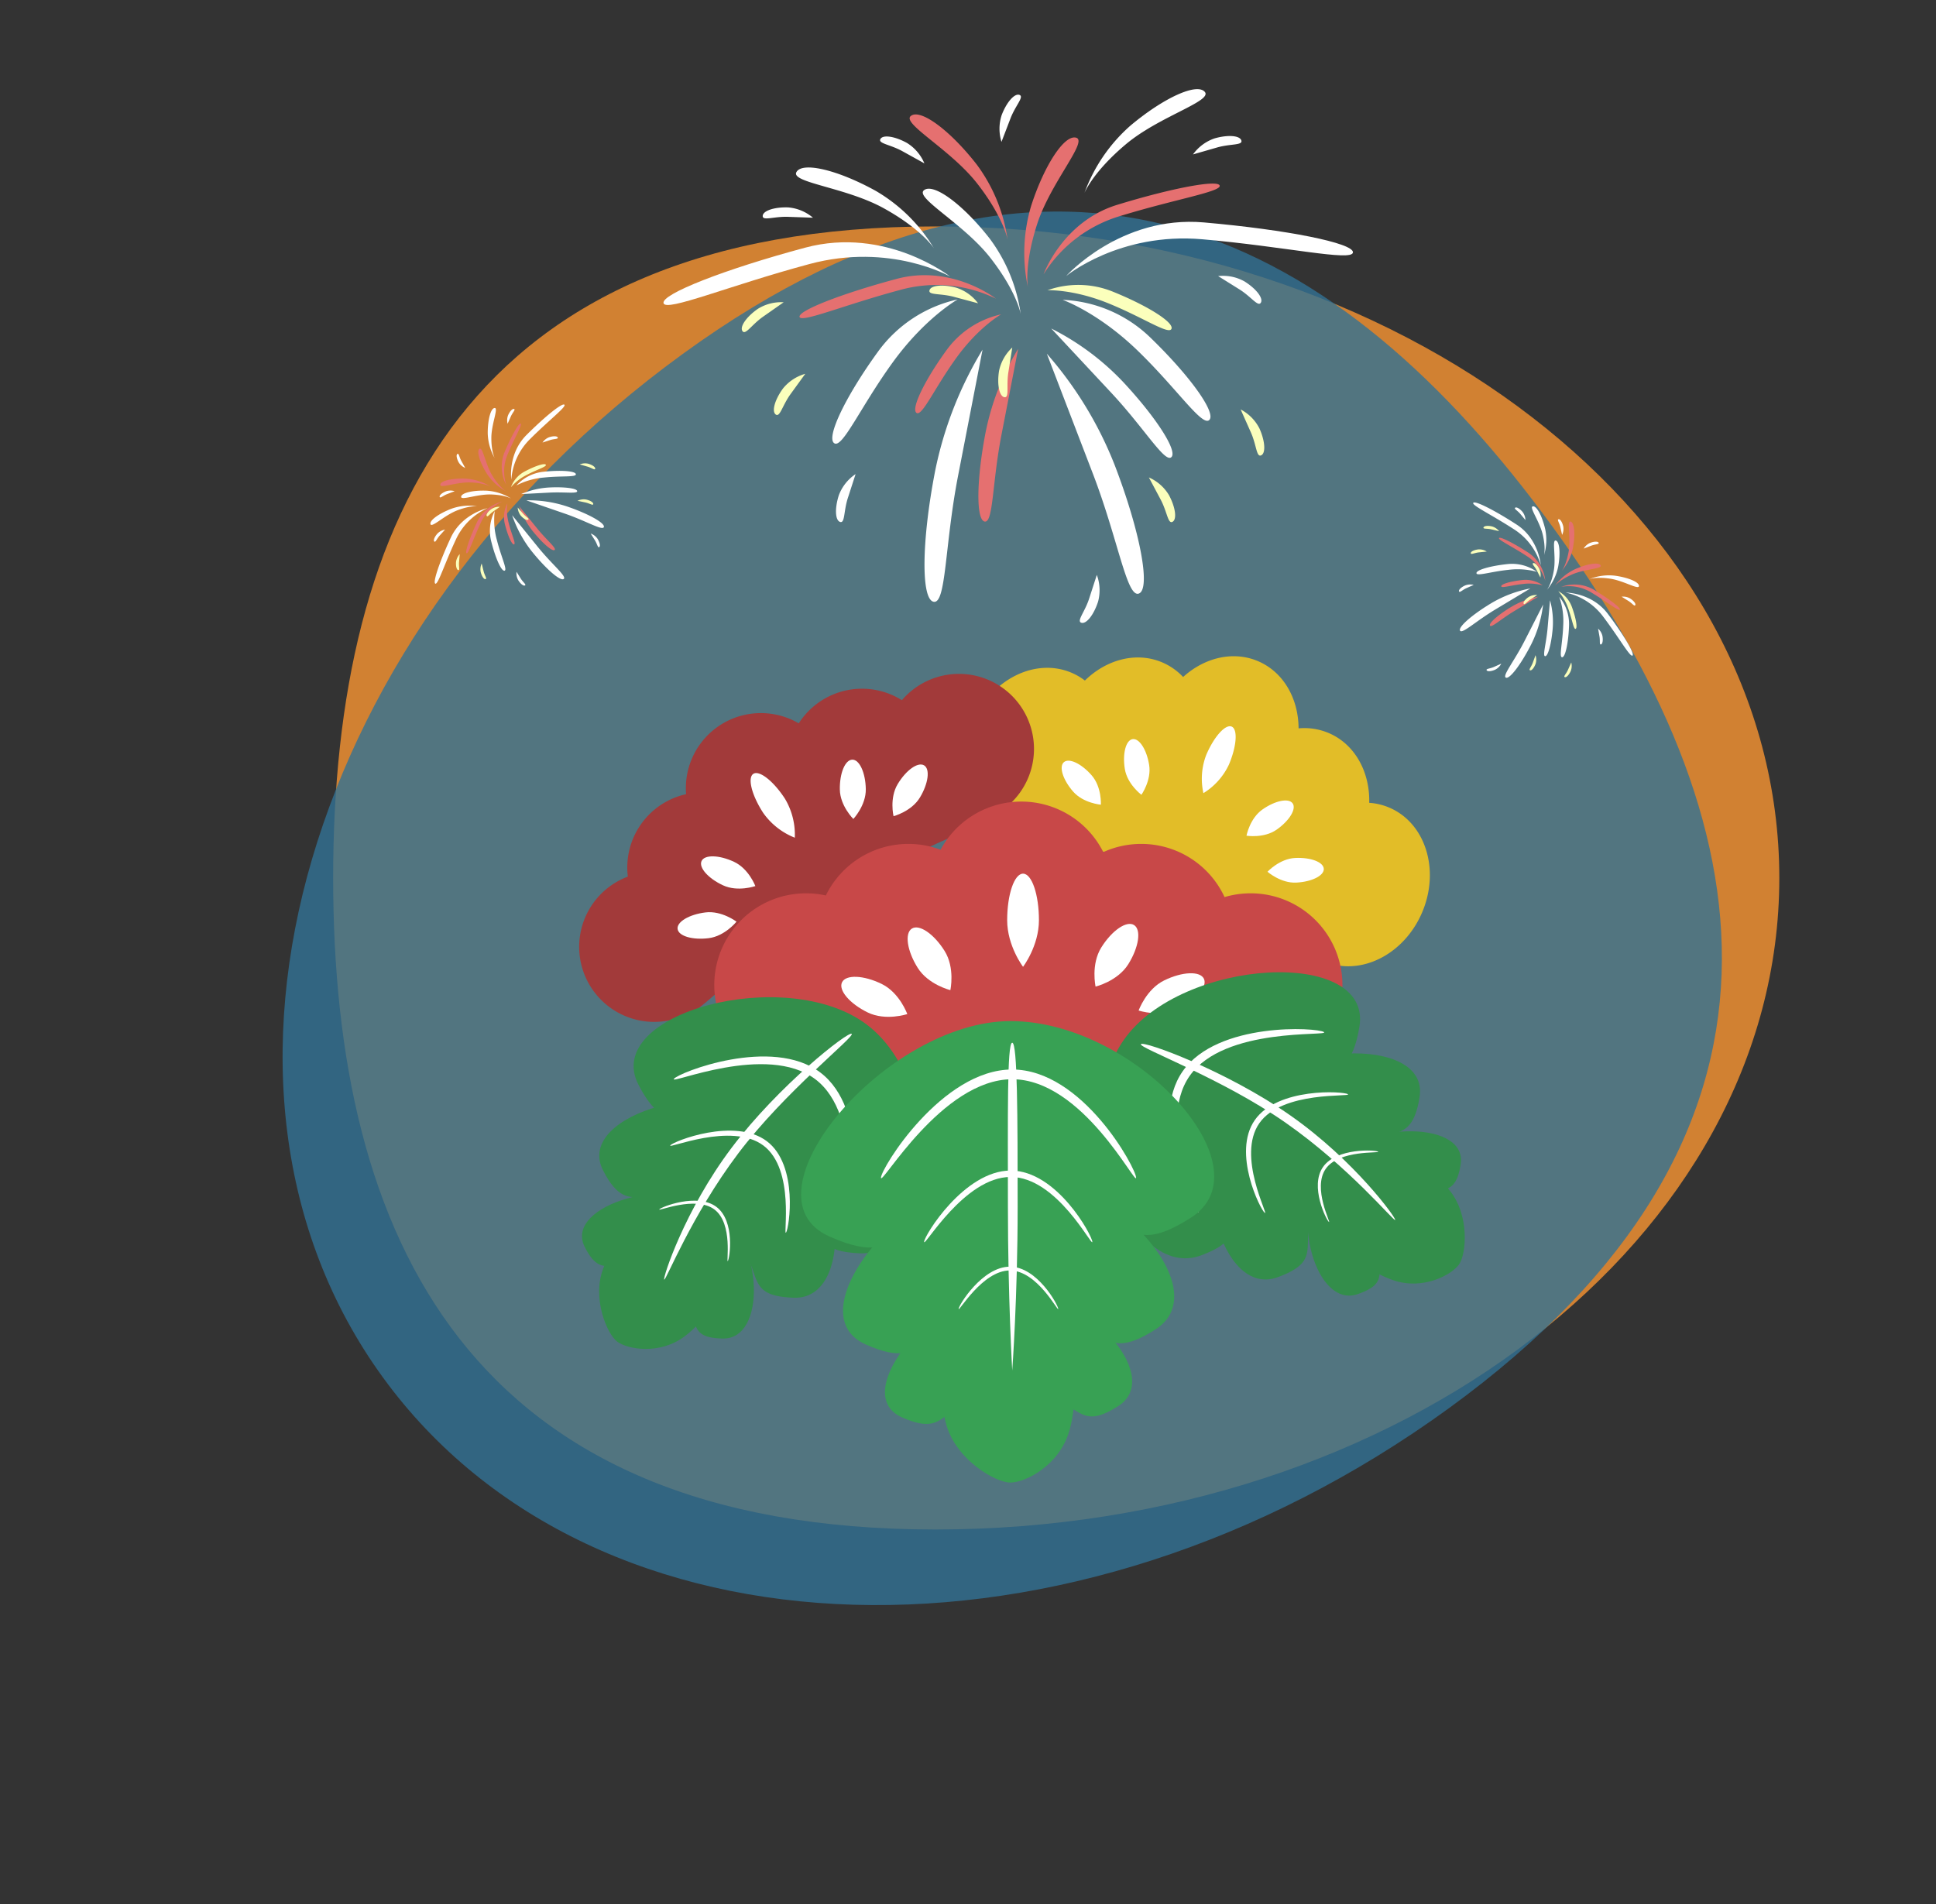 <svg xmlns="http://www.w3.org/2000/svg" width="548.604" height="539.645" viewBox="0 0 548.604 539.645">
  <rect x="0" y="0" width="548.604" height="539.645" fill="#333333" stroke="none"/>
  <g id="summernight" transform="translate(103.403 -74.829)">
    <path id="back-2" d="M201.438,0C333.521,0,440.6,82.671,440.6,184.651S333.521,369.3,201.438,369.3,30.8,286.632,30.8,184.651,69.356,0,201.438,0Z" transform="translate(-39.798 139)" fill="rgba(250,150,50,0.79)"/>
    <path id="back-1" d="M201.438,0C333.521,0,440.6,82.671,440.6,184.651S333.521,369.3,201.438,369.3,30.8,286.632,30.8,184.651,69.356,0,201.438,0Z" transform="matrix(-0.809, 0.588, -0.588, -0.809, 470.117, 355.498)" fill="rgba(50,114,149,0.79)"/>
    <g id="flower-3" transform="translate(190.891 235.808) rotate(23)">
      <path id="Union_1" data-name="Union 1" d="M68.1,65.55c-30.885,0-50.682,9.917-55.275,3.839C5.315,65.939,0,57.368,0,47.342,0,34.268,9.037,23.671,20.185,23.671a17.413,17.413,0,0,1,4.364.555c3.278-7.876,10.174-13.3,18.15-13.3a17.529,17.529,0,0,1,7.08,1.5C53.192,5.024,59.868,0,67.543,0c7.888,0,14.719,5.307,18.04,13.041a17.646,17.646,0,0,1,8.354-2.117c8.118,0,15.116,5.619,18.321,13.72a17.451,17.451,0,0,1,5.747-.973c11.148,0,20.186,10.6,20.186,23.671,0,11.7-7.238,21.416-16.748,23.329a9.568,9.568,0,0,1-4.009.689C108.732,71.36,91.74,65.55,68.1,65.55Z" transform="translate(0 0)" fill="#e2bd28"/>
      <path id="Path_219" data-name="Path 219" d="M3.493,0C5.423,0,6.987,4.587,6.987,10.245A18.891,18.891,0,0,1,3.493,20.49,18.891,18.891,0,0,1,0,10.245C0,4.587,1.564,0,3.493,0Z" transform="translate(64.438 19.989)" fill="#fff"/>
      <path id="Path_221" data-name="Path 221" d="M3.493,0C5.423,0,6.987,3.575,6.987,7.985S3.493,15.97,3.493,15.97,0,12.4,0,7.985,1.564,0,3.493,0Z" transform="matrix(0.848, 0.53, -0.53, 0.848, 89.385, 31.415)" fill="#fff"/>
      <path id="Path_224" data-name="Path 224" d="M3.493,15.97c1.929,0,3.493-3.575,3.493-7.985S3.493,0,3.493,0,0,3.575,0,7.985,1.564,15.97,3.493,15.97Z" transform="matrix(-0.848, 0.53, -0.53, -0.848, 54.902, 45.922)" fill="#fff"/>
      <path id="Path_222" data-name="Path 222" d="M3.493,0C5.423,0,6.987,3.575,6.987,7.985S3.493,15.97,3.493,15.97,0,12.4,0,7.985,1.564,0,3.493,0Z" transform="matrix(0.438, 0.899, -0.899, 0.438, 106.184, 43.753)" fill="#fff"/>
      <path id="Path_223" data-name="Path 223" d="M3.493,15.97c1.929,0,3.493-3.575,3.493-7.985S3.493,0,3.493,0,0,3.575,0,7.985,1.564,15.97,3.493,15.97Z" transform="matrix(-0.438, 0.899, -0.899, -0.438, 43.995, 51.702)" fill="#fff"/>
    </g>
    <g id="flower-1" transform="matrix(0.839, -0.545, 0.545, 0.839, 40.978, 319.107)">
      <path id="Union_1-2" data-name="Union 1" d="M71.677,58.835c-32.509,0-53.345,8.9-58.181,3.446A21.253,21.253,0,0,1,25.84,21.744,21.273,21.273,0,0,1,52.4,11.149a21.254,21.254,0,0,1,37.686.556A21.267,21.267,0,0,1,118.159,22.12a21.25,21.25,0,1,1,9.667,41.312,11.624,11.624,0,0,1-4.219.618C114.448,64.051,96.562,58.835,71.677,58.835Z" transform="translate(0 0)" fill="#a23a3a"/>
      <path id="Path_219-2" data-name="Path 219" d="M3.677,0C5.708,0,7.354,4.828,7.354,10.783A19.884,19.884,0,0,1,3.677,21.567,19.884,19.884,0,0,1,0,10.783C0,4.828,1.646,0,3.677,0Z" transform="translate(67.824 16.694)" fill="#fff"/>
      <path id="Path_221-2" data-name="Path 221" d="M3.677,0C5.708,0,7.354,3.763,7.354,8.4s-3.677,8.4-3.677,8.4S0,13.047,0,8.4,1.646,0,3.677,0Z" transform="matrix(0.848, 0.53, -0.53, 0.848, 94.083, 26.645)" fill="#fff"/>
      <path id="Path_224-2" data-name="Path 224" d="M3.677,16.81c2.031,0,3.677-3.763,3.677-8.4S3.677,0,3.677,0,0,3.763,0,8.4,1.646,16.81,3.677,16.81Z" transform="matrix(-0.848, 0.53, -0.53, -0.848, 57.788, 41.718)" fill="#fff"/>
      <path id="Path_222-2" data-name="Path 222" d="M3.677,0C5.708,0,7.354,3.763,7.354,8.4s-3.677,8.4-3.677,8.4S0,13.047,0,8.4,1.646,0,3.677,0Z" transform="matrix(0.438, 0.899, -0.899, 0.438, 111.765, 37.721)" fill="#fff"/>
      <path id="Path_223-2" data-name="Path 223" d="M3.677,16.81c2.031,0,3.677-3.763,3.677-8.4S3.677,0,3.677,0,0,3.763,0,8.4,1.646,16.81,3.677,16.81Z" transform="matrix(-0.438, 0.899, -0.899, -0.438, 46.307, 45.907)" fill="#fff"/>
    </g>
    <g id="flower-2" transform="translate(3 292)">
      <path id="Union_1-3" data-name="Union 1" d="M-6940.285,77c-39.782,0-65.281,10.893-71.2,4.216A26.008,26.008,0,0,1-7028,57a26,26,0,0,1,26-26,26.1,26.1,0,0,1,5.621.609A26,26,0,0,1-6973,17a25.942,25.942,0,0,1,9.119,1.644A26,26,0,0,1-6941,5a26,26,0,0,1,23.237,14.324A25.9,25.9,0,0,1-6907,17a26,26,0,0,1,23.6,15.07A26.014,26.014,0,0,1-6876,31a26,26,0,0,1,26,26,26.008,26.008,0,0,1-21.573,25.625,14.226,14.226,0,0,1-5.164.757C-6887.945,83.382-6909.833,77-6940.285,77Z" transform="translate(7124 5)" fill="#c84848"/>
      <path id="Path_219-3" data-name="Path 219" d="M4.5,0C6.985,0,9,5.908,9,13.2s-4.5,13.2-4.5,13.2S0,20.484,0,13.2,2.015,0,4.5,0Z" transform="translate(179 30.429)" fill="#fff"/>
      <path id="Path_221-3" data-name="Path 221" d="M4.5,0C6.985,0,9,4.6,9,10.285S4.5,20.571,4.5,20.571,0,15.966,0,10.285,2.015,0,4.5,0Z" transform="matrix(0.848, 0.53, -0.53, 0.848, 211.134, 42.607)" fill="#fff"/>
      <path id="Path_224-3" data-name="Path 224" d="M4.5,20.571c2.485,0,4.5-4.6,4.5-10.285S4.5,0,4.5,0,0,4.6,0,10.285,2.015,20.571,4.5,20.571Z" transform="matrix(-0.848, 0.53, -0.53, -0.848, 166.717, 61.052)" fill="#fff"/>
      <path id="Path_222-3" data-name="Path 222" d="M4.5,0C6.985,0,9,4.6,9,10.285S4.5,20.571,4.5,20.571,0,15.966,0,10.285,2.015,0,4.5,0Z" transform="matrix(0.438, 0.899, -0.899, 0.438, 232.772, 56.161)" fill="#fff"/>
      <path id="Path_223-3" data-name="Path 223" d="M4.5,20.571c2.485,0,4.5-4.6,4.5-10.285S4.5,0,4.5,0,0,4.6,0,10.285,2.015,20.571,4.5,20.571Z" transform="matrix(-0.438, 0.899, -0.899, -0.438, 152.668, 66.179)" fill="#fff"/>
    </g>
    <g id="leaf1" transform="translate(47.318 329.481) rotate(7)">
      <g id="leaf" transform="translate(57.157 0) rotate(30)">
        <path id="Path_227" data-name="Path 227" d="M16.7,0c7.964,0,14.42,24.544,14.42,54.82,0,16.47,3.1,33.351,0,44.287C28.665,107.763,20.333,111.9,16.7,111.9c-3.512,0-12.993-5.368-15.575-14.067-3.089-10.4,1.156-26.083,1.156-43.008C2.282,24.544,8.738,0,16.7,0Z" transform="translate(28.649 2.419)" fill="#338e4b"/>
        <path id="Path_226" data-name="Path 226" d="M28.711,3.01C36,13.13,25.293,10.216,25.293,26.417s12.077,11.81,6.152,23.55S0,42.618,0,26.417,21.42-7.11,28.711,3.01Z" transform="translate(71.74 66.918) rotate(90)" fill="#338e4b"/>
        <path id="Path_228" data-name="Path 228" d="M38.465,4.161c9.769,13.99-4.579,9.962-4.579,32.359s16.18,16.327,8.242,32.556S0,58.917,0,36.52,28.7-9.829,38.465,4.161Z" transform="translate(82.004 35.816) rotate(90)" fill="#338e4b"/>
        <path id="Path_229" data-name="Path 229" d="M52.991,5.715c12.185,17.765-10.725,9.019-10.725,37.46s20.181,20.733,10.281,41.34S0,71.615,0,43.174,40.807-12.051,52.991,5.715Z" transform="translate(90.89 0) rotate(90)" fill="#338e4b"/>
      </g>
      <g id="bone" transform="translate(66.426 10.741) rotate(30)">
        <path id="Path_205" data-name="Path 205" d="M7.736,0C9.015,0,2.46,24.363,2.46,46.461S7.841,87.63,7.226,87.591,0,68.4,0,46.3,6.458,0,7.736,0Z" transform="translate(24.814 0)" fill="#fff"/>
        <path id="Path_206" data-name="Path 206" d="M32.031,0c17.2,0,30.245,24.167,30.245,26.41S49.228,2.376,32.031,2.376,0,28.653,0,26.41,14.834,0,32.031,0Z" transform="translate(0 14.097)" fill="#fff"/>
        <path id="Path_207" data-name="Path 207" d="M21.12,0C32.459,0,41.063,15.935,41.063,17.414S32.459,1.567,21.12,1.567,0,18.893,0,17.414,9.781,0,21.12,0Z" transform="translate(10.53 38.767)" fill="#fff"/>
        <path id="Path_208" data-name="Path 208" d="M12.507,0c6.715,0,11.81,9.437,11.81,10.313S19.223.928,12.507.928,0,11.189,0,10.313,5.792,0,12.507,0Z" transform="translate(18.954 62.233)" fill="#fff"/>
      </g>
    </g>
    <g id="leaf3" transform="translate(171.095 363.7) rotate(-25)">
      <g id="leaf-2" data-name="leaf" transform="translate(135.871 98.999) rotate(150)">
        <path id="Path_227-2" data-name="Path 227" d="M16.7,111.9c7.964,0,14.42-24.544,14.42-54.82,0-16.47,3.1-33.351,0-44.287C28.666,4.133,20.333,0,16.7,0,13.19,0,3.709,5.368,1.126,14.067c-3.089,10.4,1.156,26.083,1.156,43.008C2.282,87.351,8.738,111.9,16.7,111.9Z" transform="translate(28.649 0)" fill="#338e4b"/>
        <path id="Path_226-2" data-name="Path 226" d="M28.711,50.589c7.292-10.12-3.418-7.206-3.418-23.408s12.077-11.81,6.152-23.55S0,10.98,0,27.182,21.42,60.709,28.711,50.589Z" transform="translate(18.141 47.397) rotate(-90)" fill="#338e4b"/>
        <path id="Path_228-2" data-name="Path 228" d="M38.465,69.936c9.769-13.99-4.579-9.962-4.579-32.359S50.065,21.25,42.128,5.021,0,15.18,0,37.577,28.7,83.927,38.465,69.936Z" transform="translate(7.907 78.499) rotate(-90)" fill="#338e4b"/>
        <path id="Path_229-2" data-name="Path 229" d="M52.991,85.176c12.185-17.766-10.725-9.019-10.725-37.46S62.447,26.984,52.547,6.376,0,19.276,0,47.716,40.807,102.942,52.991,85.176Z" transform="translate(0 114.315) rotate(-90)" fill="#338e4b"/>
      </g>
      <g id="bone-2" data-name="bone" transform="translate(113.24 86.597) rotate(150)">
        <path id="Path_205-2" data-name="Path 205" d="M7.736,87.591c1.279,0-5.276-24.363-5.276-46.461S7.841-.04,7.226,0,0,19.189,0,41.288,6.458,87.591,7.736,87.591Z" transform="translate(24.814 0)" fill="#fff"/>
        <path id="Path_206-2" data-name="Path 206" d="M32.031,26.546c17.2,0,30.245-24.167,30.245-26.41S49.228,24.17,32.031,24.17,0-2.107,0,.136,14.834,26.546,32.031,26.546Z" transform="translate(0 46.947)" fill="#fff"/>
        <path id="Path_207-2" data-name="Path 207" d="M21.12,17.5C32.459,17.5,41.063,1.569,41.063.09s-8.6,15.848-19.943,15.848S0-1.389,0,.09,9.781,17.5,21.12,17.5Z" transform="translate(10.53 31.32)" fill="#fff"/>
        <path id="Path_208-2" data-name="Path 208" d="M12.507,10.366c6.715,0,11.81-9.437,11.81-10.313s-5.1,9.385-11.81,9.385S0-.823,0,.053,5.792,10.366,12.507,10.366Z" transform="translate(18.954 14.992)" fill="#fff"/>
      </g>
    </g>
    <g id="leaf2" transform="translate(-106 -97)">
      <g id="leaf-3" data-name="leaf" transform="translate(229.606 461.212)">
        <path id="Path_227-3" data-name="Path 227" d="M16.936,0c9.245,0,16.74,28.264,16.74,63.13,0,18.967,3.6,38.407,0,51-2.851,9.968-12.524,14.727-16.74,14.727-4.077,0-15.083-6.181-18.082-16.2C-4.731,100.679.2,82.62.2,63.13.2,28.264,7.691,0,16.936,0Z" transform="translate(42.349 1.932)" fill="#38a154"/>
        <path id="Path_226-3" data-name="Path 226" d="M33.331,3.934c8.465,13.227-3.968,9.419-3.968,30.593s14.02,15.436,7.142,30.779S0,55.7,0,34.527,24.866-9.293,33.331,3.934Z" transform="translate(93.813 75.765) rotate(90)" fill="#38a154"/>
        <path id="Path_228-3" data-name="Path 228" d="M44.654,5.27c11.341,17.72-5.316,12.618-5.316,40.986S58.121,66.935,48.907,87.49,0,74.623,0,46.256,33.313-12.45,44.654,5.27Z" transform="translate(105.729 42.705) rotate(90)" fill="#38a154"/>
        <path id="Path_229-3" data-name="Path 229" d="M55.7,6.574c14.145,22.1-6.631,15.739-6.631,51.122S72.5,83.49,61,109.128,0,93.079,0,57.7,41.552-15.529,55.7,6.574Z" transform="translate(117.061 0) rotate(90)" fill="#38a154"/>
      </g>
      <g id="bone-3" data-name="bone" transform="translate(252.237 467.347)">
        <path id="Path_205-3" data-name="Path 205" d="M6.189,0C7.673,0,7.725,20.8,7.725,46.452S6.189,92.9,6.189,92.9s-1.223-20.8-1.223-46.452S4.7,0,6.189,0Z" transform="translate(31.007 0)" fill="#fff"/>
        <path id="Path_206-3" data-name="Path 206" d="M37.185-74.285c19.964,0,35.112,28.056,35.112,30.66s-15.148-27.9-35.112-27.9S0-41.021,0-43.625,17.22-74.285,37.185-74.285Z" transform="translate(0 81.869)" fill="#fff"/>
        <path id="Path_207-3" data-name="Path 207" d="M24.519-74.285c13.164,0,23.152,18.5,23.152,20.216s-9.988-18.4-23.152-18.4S0-52.352,0-54.069,11.355-74.285,24.519-74.285Z" transform="translate(12.224 110.509)" fill="#fff"/>
        <path id="Path_208-3" data-name="Path 208" d="M14.52-74.285c7.8,0,13.711,10.955,13.711,11.972s-5.915-10.9-13.711-10.9S0-61.3,0-62.313,6.724-74.285,14.52-74.285Z" transform="translate(22.003 137.751)" fill="#fff"/>
      </g>
    </g>
    <g id="fire-1" transform="translate(-97.665 301.497) rotate(-60)">
      <g id="Group_54" data-name="Group 54" transform="translate(123.664 72.018)">
        <path id="Path_234" data-name="Path 234" d="M1.453,0V7.961c0,4.4.8,7.961,0,7.961S0,12.357,0,7.961A23.413,23.413,0,0,1,1.453,0Z" transform="translate(17.706 8.334) rotate(21)" fill="#e57070"/>
        <path id="Path_235" data-name="Path 235" d="M2.1,0A14.293,14.293,0,0,0,1.13,5.52c0,3.419.624,6.19,0,6.19S0,8.939,0,5.52A8.309,8.309,0,0,1,2.1,0Z" transform="matrix(0.695, 0.719, -0.719, 0.695, 16.63, 4.011)" fill="#e57070"/>
        <path id="Path_236" data-name="Path 236" d="M4.056,0A12.3,12.3,0,0,0,1.049,8.212c0,5.176.579,9.371,0,9.371S0,13.387,0,8.212A11.006,11.006,0,0,1,4.056,0Z" transform="translate(17.516 0) rotate(85)" fill="#e57070"/>
      </g>
      <g id="Group_57" data-name="Group 57" transform="matrix(0.978, -0.208, 0.208, 0.978, 143.825, 70.998)">
        <path id="Path_234-2" data-name="Path 234" d="M1.453,15.921s0-3.564,0-7.961S2.255,0,1.453,0,0,3.564,0,7.961A23.413,23.413,0,0,0,1.453,15.921Z" transform="translate(7.395 23.197) rotate(159)" fill="#fff"/>
        <path id="Path_235-2" data-name="Path 235" d="M2.1,11.71A14.293,14.293,0,0,1,1.13,6.19c0-3.419.624-6.19,0-6.19S0,2.771,0,6.19A8.309,8.309,0,0,0,2.1,11.71Z" transform="matrix(-0.695, 0.719, -0.719, -0.695, 11.189, 12.146)" fill="#fbffbc"/>
        <path id="Path_236-2" data-name="Path 236" d="M4.056,17.583A12.3,12.3,0,0,1,1.049,9.371C1.049,4.2,1.628,0,1.049,0S0,4.2,0,9.371A11.006,11.006,0,0,0,4.056,17.583Z" transform="matrix(-0.087, 0.996, -0.996, -0.087, 19.395, 1.532)" fill="#e57070"/>
      </g>
      <g id="Group_55" data-name="Group 55" transform="translate(111.723 67.469)">
        <path id="Path_234-3" data-name="Path 234" d="M2.12,0V11.616c0,6.415,1.171,11.616,0,11.616S0,18.032,0,11.616A34.165,34.165,0,0,1,2.12,0Z" transform="translate(25.837 12.161) rotate(21)" fill="#fff"/>
        <path id="Path_235-3" data-name="Path 235" d="M3.061,0A20.856,20.856,0,0,0,1.648,8.055c0,4.989.91,9.033,0,9.033S0,13.043,0,8.055A12.124,12.124,0,0,1,3.061,0Z" transform="matrix(0.695, 0.719, -0.719, 0.695, 24.267, 5.853)" fill="#fff"/>
        <path id="Path_236-3" data-name="Path 236" d="M5.918,0A17.955,17.955,0,0,0,1.531,11.983c0,7.552.845,13.675,0,13.675S0,19.535,0,11.983,5.918,0,5.918,0Z" transform="translate(25.56 0) rotate(85)" fill="#fff"/>
      </g>
      <g id="Group_56" data-name="Group 56" transform="matrix(0.985, 0.174, -0.174, 0.985, 146.97, 68.951)">
        <path id="Path_234-4" data-name="Path 234" d="M2.12,23.233s0-5.2,0-11.616S3.291,0,2.12,0,0,5.2,0,11.616A34.165,34.165,0,0,0,2.12,23.233Z" transform="translate(10.791 33.85) rotate(159)" fill="#fff"/>
        <path id="Path_235-4" data-name="Path 235" d="M3.061,17.087A20.856,20.856,0,0,1,1.648,9.033c0-4.989.91-9.033,0-9.033S0,4.044,0,9.033A12.124,12.124,0,0,0,3.061,17.087Z" transform="matrix(-0.695, 0.719, -0.719, -0.695, 16.327, 17.723)" fill="#fff"/>
        <path id="Path_236-4" data-name="Path 236" d="M5.918,25.657A17.955,17.955,0,0,1,1.531,13.675C1.531,6.122,2.376,0,1.531,0S0,6.122,0,13.675,5.918,25.657,5.918,25.657Z" transform="matrix(-0.087, 0.996, -0.996, -0.087, 28.302, 2.236)" fill="#fff"/>
      </g>
      <path id="Path_237" data-name="Path 237" d="M1.99,0c1.1,0-.965,4.58-.965,8.506s.965,5.71.965,5.71A14.892,14.892,0,0,1,0,7.108C0,3.182.891,0,1.99,0Z" transform="matrix(0.883, 0.469, -0.469, 0.883, 149.47, 62.057)" fill="#e57070"/>
      <path id="Path_238" data-name="Path 238" d="M1.99,14.215c1.1,0-.964-4.58-.964-8.505S1.99,0,1.99,0A14.893,14.893,0,0,0,0,7.108C0,11.033.891,14.215,1.99,14.215Z" transform="matrix(-0.883, 0.469, -0.469, -0.883, 145.257, 76.883)" fill="#fff"/>
      <path id="Path_239" data-name="Path 239" d="M1.99,14.215c1.1,0-.964-4.58-.964-8.505S1.99,0,1.99,0A14.893,14.893,0,0,0,0,7.108C0,11.033.891,14.215,1.99,14.215Z" transform="matrix(-0.883, 0.469, -0.469, -0.883, 145.257, 70.06)" fill="#e57070"/>
      <path id="Path_241" data-name="Path 241" d="M1.99,0c1.1,0-.965,4.58-.965,8.505s.964,5.71.964,5.71A14.892,14.892,0,0,1,0,7.107C0,3.182.891,0,1.99,0Z" transform="translate(162.397 59.203) rotate(60)" fill="#fff"/>
      <path id="Path_240" data-name="Path 240" d="M1.99,14.215c1.1,0-.964-4.58-.964-8.505S1.99,0,1.99,0A14.893,14.893,0,0,0,0,7.108C0,11.033.891,14.215,1.99,14.215Z" transform="matrix(-0.629, 0.777, -0.777, -0.629, 138.052, 69.039)" fill="#fff"/>
      <path id="Path_242" data-name="Path 242" d="M.853,0V2.274c0,1.256.471,2.274,0,2.274S0,3.531,0,2.274A3.979,3.979,0,0,1,.853,0Z" transform="matrix(0.883, 0.469, -0.469, 0.883, 125.52, 89.079)" fill="#fff"/>
      <path id="Path_243" data-name="Path 243" d="M.853,0V2.274c0,1.256.471,2.274,0,2.274S0,3.531,0,2.274A3.979,3.979,0,0,1,.853,0Z" transform="matrix(0.695, 0.719, -0.719, 0.695, 122.776, 79.139)" fill="#fbffbc"/>
      <path id="Path_253" data-name="Path 253" d="M.853,0V2.274c0,1.256.471,2.274,0,2.274S0,3.531,0,2.274A3.979,3.979,0,0,1,.853,0Z" transform="translate(141.415 80.39) rotate(19)" fill="#fbffbc"/>
      <path id="Path_244" data-name="Path 244" d="M.853,0V2.274c0,1.256.471,2.274,0,2.274S0,3.531,0,2.274A3.979,3.979,0,0,1,.853,0Z" transform="translate(122.21 72.267) rotate(65)" fill="#fbffbc"/>
      <path id="Path_254" data-name="Path 254" d="M.853,0V2.274c0,1.256.471,2.274,0,2.274S0,3.531,0,2.274A3.979,3.979,0,0,1,.853,0Z" transform="translate(140.23 75.418) rotate(115)" fill="#fbffbc"/>
      <path id="Path_245" data-name="Path 245" d="M.853,0V2.274c0,1.256.471,2.274,0,2.274S0,3.531,0,2.274A3.979,3.979,0,0,1,.853,0Z" transform="matrix(-0.208, 0.978, -0.978, -0.208, 126.688, 65.133)" fill="#fff"/>
      <path id="Path_246" data-name="Path 246" d="M.853,0V2.274c0,1.256.471,2.274,0,2.274S0,3.531,0,2.274A3.979,3.979,0,0,1,.853,0Z" transform="matrix(-0.629, 0.777, -0.777, -0.629, 137.827, 62.218)" fill="#fff"/>
      <path id="Path_247" data-name="Path 247" d="M.853,4.549V2.274C.853,1.018,1.324,0,.853,0S0,1.018,0,2.274A3.979,3.979,0,0,0,.853,4.549Z" transform="translate(146.108 57.839) rotate(31)" fill="#fff"/>
      <path id="Path_248" data-name="Path 248" d="M.853,4.549V2.274C.853,1.018,1.324,0,.853,0S0,1.018,0,2.274A3.979,3.979,0,0,0,.853,4.549Z" transform="matrix(0.105, 0.995, -0.995, 0.105, 165.794, 64.982)" fill="#fff"/>
      <path id="Path_249" data-name="Path 249" d="M.853,4.549V2.274C.853,1.018,1.324,0,.853,0S0,1.018,0,2.274A3.979,3.979,0,0,0,.853,4.549Z" transform="translate(165.633 79.954) rotate(132)" fill="#fff"/>
      <path id="Path_250" data-name="Path 250" d="M.853,4.549V2.274C.853,1.018,1.324,0,.853,0S0,1.018,0,2.274A3.979,3.979,0,0,0,.853,4.549Z" transform="matrix(-0.97, 0.242, -0.242, -0.97, 163.516, 93.983)" fill="#fbffbc"/>
      <path id="Path_251" data-name="Path 251" d="M.853,4.549V2.274C.853,1.018,1.324,0,.853,0S0,1.018,0,2.274A3.979,3.979,0,0,0,.853,4.549Z" transform="matrix(-0.951, 0.309, -0.309, -0.951, 154.56, 98.453)" fill="#fbffbc"/>
      <path id="Path_252" data-name="Path 252" d="M.853,4.549V2.274C.853,1.018,1.324,0,.853,0S0,1.018,0,2.274A3.979,3.979,0,0,0,.853,4.549Z" transform="matrix(-0.883, -0.469, 0.469, -0.883, 144.793, 106.672)" fill="#fff"/>
    </g>
    <g id="fire-3" transform="translate(269.783 92.344) rotate(38)">
      <g id="Group_54-2" data-name="Group 54" transform="translate(123.664 72.018)">
        <path id="Path_234-5" data-name="Path 234" d="M1.453,0V7.961c0,4.4.8,7.961,0,7.961S0,12.357,0,7.961A23.413,23.413,0,0,1,1.453,0Z" transform="translate(17.706 8.334) rotate(21)" fill="#e57070"/>
        <path id="Path_235-5" data-name="Path 235" d="M2.1,0A14.293,14.293,0,0,0,1.13,5.52c0,3.419.624,6.19,0,6.19S0,8.939,0,5.52A8.309,8.309,0,0,1,2.1,0Z" transform="matrix(0.695, 0.719, -0.719, 0.695, 16.63, 4.011)" fill="#e57070"/>
        <path id="Path_236-5" data-name="Path 236" d="M4.056,0A12.3,12.3,0,0,0,1.049,8.212c0,5.176.579,9.371,0,9.371S0,13.387,0,8.212A11.006,11.006,0,0,1,4.056,0Z" transform="translate(17.516 0) rotate(85)" fill="#e57070"/>
      </g>
      <g id="Group_57-2" data-name="Group 57" transform="matrix(0.978, -0.208, 0.208, 0.978, 143.825, 70.998)">
        <path id="Path_234-6" data-name="Path 234" d="M1.453,15.921s0-3.564,0-7.961S2.255,0,1.453,0,0,3.564,0,7.961A23.413,23.413,0,0,0,1.453,15.921Z" transform="translate(7.395 23.197) rotate(159)" fill="#fff"/>
        <path id="Path_235-6" data-name="Path 235" d="M2.1,11.71A14.293,14.293,0,0,1,1.13,6.19c0-3.419.624-6.19,0-6.19S0,2.771,0,6.19A8.309,8.309,0,0,0,2.1,11.71Z" transform="matrix(-0.695, 0.719, -0.719, -0.695, 11.189, 12.146)" fill="#fbffbc"/>
        <path id="Path_236-6" data-name="Path 236" d="M4.056,17.583A12.3,12.3,0,0,1,1.049,9.371C1.049,4.2,1.628,0,1.049,0S0,4.2,0,9.371A11.006,11.006,0,0,0,4.056,17.583Z" transform="matrix(-0.087, 0.996, -0.996, -0.087, 19.395, 1.532)" fill="#e57070"/>
      </g>
      <g id="Group_55-2" data-name="Group 55" transform="translate(111.723 67.469)">
        <path id="Path_234-7" data-name="Path 234" d="M2.12,0V11.616c0,6.415,1.171,11.616,0,11.616S0,18.032,0,11.616A34.165,34.165,0,0,1,2.12,0Z" transform="translate(25.837 12.161) rotate(21)" fill="#fff"/>
        <path id="Path_235-7" data-name="Path 235" d="M3.061,0A20.856,20.856,0,0,0,1.648,8.055c0,4.989.91,9.033,0,9.033S0,13.043,0,8.055A12.124,12.124,0,0,1,3.061,0Z" transform="matrix(0.695, 0.719, -0.719, 0.695, 24.267, 5.853)" fill="#fff"/>
        <path id="Path_236-7" data-name="Path 236" d="M5.918,0A17.955,17.955,0,0,0,1.531,11.983c0,7.552.845,13.675,0,13.675S0,19.535,0,11.983,5.918,0,5.918,0Z" transform="translate(25.56 0) rotate(85)" fill="#fff"/>
      </g>
      <g id="Group_56-2" data-name="Group 56" transform="matrix(0.985, 0.174, -0.174, 0.985, 146.97, 68.951)">
        <path id="Path_234-8" data-name="Path 234" d="M2.12,23.233s0-5.2,0-11.616S3.291,0,2.12,0,0,5.2,0,11.616A34.165,34.165,0,0,0,2.12,23.233Z" transform="translate(10.791 33.85) rotate(159)" fill="#fff"/>
        <path id="Path_235-8" data-name="Path 235" d="M3.061,17.087A20.856,20.856,0,0,1,1.648,9.033c0-4.989.91-9.033,0-9.033S0,4.044,0,9.033A12.124,12.124,0,0,0,3.061,17.087Z" transform="matrix(-0.695, 0.719, -0.719, -0.695, 16.327, 17.723)" fill="#fff"/>
        <path id="Path_236-8" data-name="Path 236" d="M5.918,25.657A17.955,17.955,0,0,1,1.531,13.675C1.531,6.122,2.376,0,1.531,0S0,6.122,0,13.675,5.918,25.657,5.918,25.657Z" transform="matrix(-0.087, 0.996, -0.996, -0.087, 28.302, 2.236)" fill="#fff"/>
      </g>
      <path id="Path_237-2" data-name="Path 237" d="M1.99,0c1.1,0-.965,4.58-.965,8.506s.965,5.71.965,5.71A14.892,14.892,0,0,1,0,7.108C0,3.182.891,0,1.99,0Z" transform="matrix(0.883, 0.469, -0.469, 0.883, 149.47, 62.057)" fill="#e57070"/>
      <path id="Path_238-2" data-name="Path 238" d="M1.99,14.215c1.1,0-.964-4.58-.964-8.505S1.99,0,1.99,0A14.893,14.893,0,0,0,0,7.108C0,11.033.891,14.215,1.99,14.215Z" transform="matrix(-0.883, 0.469, -0.469, -0.883, 145.257, 76.883)" fill="#fff"/>
      <path id="Path_239-2" data-name="Path 239" d="M1.99,14.215c1.1,0-.964-4.58-.964-8.505S1.99,0,1.99,0A14.893,14.893,0,0,0,0,7.108C0,11.033.891,14.215,1.99,14.215Z" transform="matrix(-0.883, 0.469, -0.469, -0.883, 145.257, 70.06)" fill="#e57070"/>
      <path id="Path_241-2" data-name="Path 241" d="M1.99,0c1.1,0-.965,4.58-.965,8.505s.964,5.71.964,5.71A14.892,14.892,0,0,1,0,7.107C0,3.182.891,0,1.99,0Z" transform="translate(162.397 59.203) rotate(60)" fill="#fff"/>
      <path id="Path_240-2" data-name="Path 240" d="M1.99,14.215c1.1,0-.964-4.58-.964-8.505S1.99,0,1.99,0A14.893,14.893,0,0,0,0,7.108C0,11.033.891,14.215,1.99,14.215Z" transform="matrix(-0.629, 0.777, -0.777, -0.629, 138.052, 69.039)" fill="#fff"/>
      <path id="Path_242-2" data-name="Path 242" d="M.853,0V2.274c0,1.256.471,2.274,0,2.274S0,3.531,0,2.274A3.979,3.979,0,0,1,.853,0Z" transform="matrix(0.883, 0.469, -0.469, 0.883, 125.52, 89.079)" fill="#fff"/>
      <path id="Path_243-2" data-name="Path 243" d="M.853,0V2.274c0,1.256.471,2.274,0,2.274S0,3.531,0,2.274A3.979,3.979,0,0,1,.853,0Z" transform="matrix(0.695, 0.719, -0.719, 0.695, 122.776, 79.139)" fill="#fbffbc"/>
      <path id="Path_253-2" data-name="Path 253" d="M.853,0V2.274c0,1.256.471,2.274,0,2.274S0,3.531,0,2.274A3.979,3.979,0,0,1,.853,0Z" transform="translate(141.415 80.39) rotate(19)" fill="#fbffbc"/>
      <path id="Path_244-2" data-name="Path 244" d="M.853,0V2.274c0,1.256.471,2.274,0,2.274S0,3.531,0,2.274A3.979,3.979,0,0,1,.853,0Z" transform="translate(122.21 72.267) rotate(65)" fill="#fbffbc"/>
      <path id="Path_254-2" data-name="Path 254" d="M.853,0V2.274c0,1.256.471,2.274,0,2.274S0,3.531,0,2.274A3.979,3.979,0,0,1,.853,0Z" transform="translate(140.23 75.418) rotate(115)" fill="#fbffbc"/>
      <path id="Path_245-2" data-name="Path 245" d="M.853,0V2.274c0,1.256.471,2.274,0,2.274S0,3.531,0,2.274A3.979,3.979,0,0,1,.853,0Z" transform="matrix(-0.208, 0.978, -0.978, -0.208, 126.688, 65.133)" fill="#fff"/>
      <path id="Path_246-2" data-name="Path 246" d="M.853,0V2.274c0,1.256.471,2.274,0,2.274S0,3.531,0,2.274A3.979,3.979,0,0,1,.853,0Z" transform="matrix(-0.629, 0.777, -0.777, -0.629, 137.827, 62.218)" fill="#fff"/>
      <path id="Path_247-2" data-name="Path 247" d="M.853,4.549V2.274C.853,1.018,1.324,0,.853,0S0,1.018,0,2.274A3.979,3.979,0,0,0,.853,4.549Z" transform="translate(146.108 57.839) rotate(31)" fill="#fff"/>
      <path id="Path_248-2" data-name="Path 248" d="M.853,4.549V2.274C.853,1.018,1.324,0,.853,0S0,1.018,0,2.274A3.979,3.979,0,0,0,.853,4.549Z" transform="matrix(0.105, 0.995, -0.995, 0.105, 165.794, 64.982)" fill="#fff"/>
      <path id="Path_249-2" data-name="Path 249" d="M.853,4.549V2.274C.853,1.018,1.324,0,.853,0S0,1.018,0,2.274A3.979,3.979,0,0,0,.853,4.549Z" transform="translate(165.633 79.954) rotate(132)" fill="#fff"/>
      <path id="Path_250-2" data-name="Path 250" d="M.853,4.549V2.274C.853,1.018,1.324,0,.853,0S0,1.018,0,2.274A3.979,3.979,0,0,0,.853,4.549Z" transform="matrix(-0.97, 0.242, -0.242, -0.97, 163.516, 93.983)" fill="#fbffbc"/>
      <path id="Path_251-2" data-name="Path 251" d="M.853,4.549V2.274C.853,1.018,1.324,0,.853,0S0,1.018,0,2.274A3.979,3.979,0,0,0,.853,4.549Z" transform="matrix(-0.951, 0.309, -0.309, -0.951, 154.56, 98.453)" fill="#fbffbc"/>
      <path id="Path_252-2" data-name="Path 252" d="M.853,4.549V2.274C.853,1.018,1.324,0,.853,0S0,1.018,0,2.274A3.979,3.979,0,0,0,.853,4.549Z" transform="matrix(-0.883, -0.469, 0.469, -0.883, 144.793, 106.672)" fill="#fff"/>
    </g>
    <g id="fire-2" transform="matrix(0.985, -0.174, 0.174, 0.985, -43.317, 81.284)">
      <g id="Group_54-3" data-name="Group 54" transform="translate(149.123 102.954)">
        <path id="Path_234-9" data-name="Path 234" d="M4.55,0V24.933c0,13.77,2.513,24.933,0,24.933S0,38.7,0,24.933A73.333,73.333,0,0,1,4.55,0Z" transform="translate(55.457 26.102) rotate(21)" fill="#e57070"/>
        <path id="Path_235-9" data-name="Path 235" d="M6.571,0S3.538,6.582,3.538,17.289s1.954,19.388,0,19.388S0,28,0,17.289A26.024,26.024,0,0,1,6.571,0Z" transform="matrix(0.695, 0.719, -0.719, 0.695, 52.086, 12.563)" fill="#e57070"/>
        <path id="Path_236-9" data-name="Path 236" d="M12.7,0A38.54,38.54,0,0,0,3.285,25.72c0,16.21,1.814,29.352,0,29.352S0,41.93,0,25.72,12.7,0,12.7,0Z" transform="translate(54.862 0) rotate(85)" fill="#e57070"/>
      </g>
      <g id="Group_57-3" data-name="Group 57" transform="matrix(0.978, -0.208, 0.208, 0.978, 212.268, 99.759)">
        <path id="Path_234-10" data-name="Path 234" d="M4.55,49.867s0-11.163,0-24.933S7.064,0,4.55,0,0,11.163,0,24.933A73.333,73.333,0,0,0,4.55,49.867Z" transform="translate(23.162 72.656) rotate(159)" fill="#fff"/>
        <path id="Path_235-10" data-name="Path 235" d="M6.571,36.677S3.538,30.1,3.538,19.388,5.493,0,3.538,0,0,8.68,0,19.388A26.023,26.023,0,0,0,6.571,36.677Z" transform="matrix(-0.695, 0.719, -0.719, -0.695, 35.045, 38.041)" fill="#fbffbc"/>
        <path id="Path_236-10" data-name="Path 236" d="M12.7,55.071A38.539,38.539,0,0,1,3.285,29.351C3.285,13.141,5.1,0,3.285,0S0,13.141,0,29.351,12.7,55.071,12.7,55.071Z" transform="matrix(-0.087, 0.996, -0.996, -0.087, 60.748, 4.8)" fill="#e57070"/>
      </g>
      <g id="Group_55-3" data-name="Group 55" transform="translate(111.723 88.707)">
        <path id="Path_234-11" data-name="Path 234" d="M6.64,0V36.383c0,20.094,3.667,36.383,0,36.383S0,56.477,0,36.383A107.009,107.009,0,0,1,6.64,0Z" transform="translate(80.924 38.088) rotate(21)" fill="#fff"/>
        <path id="Path_235-11" data-name="Path 235" d="M9.588,0S5.163,9.6,5.163,25.229s2.852,28.291,0,28.291S0,40.853,0,25.229A37.974,37.974,0,0,1,9.588,0Z" transform="matrix(0.695, 0.719, -0.719, 0.695, 76.005, 18.332)" fill="#fff"/>
        <path id="Path_236-11" data-name="Path 236" d="M18.536,0S4.794,13.876,4.794,37.531s2.647,42.83,0,42.83S0,61.185,0,37.531,18.536,0,18.536,0Z" transform="translate(80.055 0) rotate(85)" fill="#fff"/>
      </g>
      <g id="Group_56-3" data-name="Group 56" transform="matrix(0.985, 0.174, -0.174, 0.985, 222.118, 93.349)">
        <path id="Path_234-12" data-name="Path 234" d="M6.64,72.766s0-16.289,0-36.383S10.307,0,6.64,0,0,16.289,0,36.383A107.009,107.009,0,0,0,6.64,72.766Z" transform="translate(33.798 106.022) rotate(159)" fill="#fff"/>
        <path id="Path_235-12" data-name="Path 235" d="M9.588,53.519s-4.425-9.6-4.425-25.229S8.015,0,5.163,0,0,12.666,0,28.291A37.974,37.974,0,0,0,9.588,53.519Z" transform="matrix(-0.695, 0.719, -0.719, -0.695, 51.138, 55.51)" fill="#fff"/>
        <path id="Path_236-12" data-name="Path 236" d="M18.536,80.36S4.794,66.484,4.794,42.83,7.441,0,4.794,0,0,19.176,0,42.83,18.536,80.36,18.536,80.36Z" transform="matrix(-0.087, 0.996, -0.996, -0.087, 88.644, 7.004)" fill="#fff"/>
      </g>
      <path id="Path_237-3" data-name="Path 237" d="M6.233,0C9.676,0,3.212,14.345,3.212,26.64S6.233,44.524,6.233,44.524A46.644,46.644,0,0,1,0,22.262C0,9.967,2.791,0,6.233,0Z" transform="matrix(0.883, 0.469, -0.469, 0.883, 229.949, 71.756)" fill="#e57070"/>
      <path id="Path_238-3" data-name="Path 238" d="M6.233,44.523c3.442,0-3.021-14.345-3.02-26.64S6.234,0,6.234,0A46.646,46.646,0,0,0,0,22.262C0,34.557,2.79,44.524,6.233,44.523Z" transform="matrix(-0.883, 0.469, -0.469, -0.883, 216.753, 118.192)" fill="#fff"/>
      <path id="Path_239-3" data-name="Path 239" d="M6.233,44.523c3.442,0-3.021-14.345-3.02-26.64S6.234,0,6.234,0A46.646,46.646,0,0,0,0,22.262C0,34.557,2.79,44.524,6.233,44.523Z" transform="matrix(-0.883, 0.469, -0.469, -0.883, 216.753, 96.82)" fill="#e57070"/>
      <path id="Path_241-3" data-name="Path 241" d="M6.233,0C9.676,0,3.212,14.345,3.212,26.639S6.233,44.522,6.233,44.522A46.643,46.643,0,0,1,0,22.261C0,9.967,2.791,0,6.233,0Z" transform="translate(270.438 62.816) rotate(60)" fill="#fff"/>
      <path id="Path_240-3" data-name="Path 240" d="M6.233,44.523c3.442,0-3.021-14.345-3.02-26.64S6.234,0,6.234,0A46.646,46.646,0,0,0,0,22.262C0,34.557,2.79,44.524,6.233,44.523Z" transform="matrix(-0.629, 0.777, -0.777, -0.629, 194.188, 93.622)" fill="#fff"/>
      <path id="Path_242-3" data-name="Path 242" d="M2.671,0V7.124c0,3.934,1.475,7.124,0,7.124S0,11.058,0,7.124A12.461,12.461,0,0,1,2.671,0Z" transform="matrix(0.883, 0.469, -0.469, 0.883, 154.936, 156.389)" fill="#fff"/>
      <path id="Path_243-3" data-name="Path 243" d="M2.671,0V7.124c0,3.934,1.475,7.124,0,7.124S0,11.058,0,7.124A12.461,12.461,0,0,1,2.671,0Z" transform="matrix(0.695, 0.719, -0.719, 0.695, 146.343, 125.258)" fill="#fbffbc"/>
      <path id="Path_253-3" data-name="Path 253" d="M2.671,0V7.124c0,3.934,1.475,7.124,0,7.124S0,11.058,0,7.124A12.461,12.461,0,0,1,2.671,0Z" transform="translate(204.72 129.175) rotate(19)" fill="#fbffbc"/>
      <path id="Path_244-3" data-name="Path 244" d="M2.671,0V7.124c0,3.934,1.475,7.124,0,7.124S0,11.058,0,7.124A12.461,12.461,0,0,1,2.671,0Z" transform="translate(144.567 103.732) rotate(65)" fill="#fbffbc"/>
      <path id="Path_254-3" data-name="Path 254" d="M2.671,0V7.124c0,3.934,1.475,7.124,0,7.124S0,11.058,0,7.124A12.461,12.461,0,0,1,2.671,0Z" transform="translate(201.01 113.601) rotate(115)" fill="#fbffbc"/>
      <path id="Path_245-3" data-name="Path 245" d="M2.671,0V7.124c0,3.934,1.475,7.124,0,7.124S0,11.058,0,7.124A12.461,12.461,0,0,1,2.671,0Z" transform="matrix(-0.208, 0.978, -0.978, -0.208, 158.594, 81.39)" fill="#fff"/>
      <path id="Path_246-3" data-name="Path 246" d="M2.671,0V7.124c0,3.934,1.475,7.124,0,7.124S0,11.058,0,7.124A12.461,12.461,0,0,1,2.671,0Z" transform="matrix(-0.629, 0.777, -0.777, -0.629, 193.483, 72.26)" fill="#fff"/>
      <path id="Path_247-3" data-name="Path 247" d="M2.672,14.248s0-3.189,0-7.124S4.147,0,2.671,0,0,3.189,0,7.124A12.462,12.462,0,0,0,2.672,14.248Z" transform="translate(219.419 58.544) rotate(31)" fill="#fff"/>
      <path id="Path_248-3" data-name="Path 248" d="M2.672,14.248s0-3.189,0-7.124S4.147,0,2.671,0,0,3.189,0,7.124A12.462,12.462,0,0,0,2.672,14.248Z" transform="matrix(0.105, 0.995, -0.995, 0.105, 281.078, 80.917)" fill="#fff"/>
      <path id="Path_249-3" data-name="Path 249" d="M2.672,14.248s0-3.189,0-7.124S4.147,0,2.671,0,0,3.189,0,7.124A12.462,12.462,0,0,0,2.672,14.248Z" transform="translate(280.574 127.809) rotate(132)" fill="#fff"/>
      <path id="Path_250-3" data-name="Path 250" d="M2.672,14.248s0-3.189,0-7.124S4.147,0,2.671,0,0,3.189,0,7.124A12.462,12.462,0,0,0,2.672,14.248Z" transform="matrix(-0.97, 0.242, -0.242, -0.97, 273.942, 171.75)" fill="#fbffbc"/>
      <path id="Path_251-3" data-name="Path 251" d="M2.672,14.248s0-3.189,0-7.124S4.147,0,2.671,0,0,3.189,0,7.124A12.462,12.462,0,0,0,2.672,14.248Z" transform="matrix(-0.951, 0.309, -0.309, -0.951, 245.892, 185.749)" fill="#fbffbc"/>
      <path id="Path_252-3" data-name="Path 252" d="M2.672,14.248s0-3.189,0-7.124S4.147,0,2.671,0,0,3.189,0,7.124A12.462,12.462,0,0,0,2.672,14.248Z" transform="matrix(-0.883, -0.469, 0.469, -0.883, 215.299, 211.492)" fill="#fff"/>
    </g>
  </g>
</svg>
